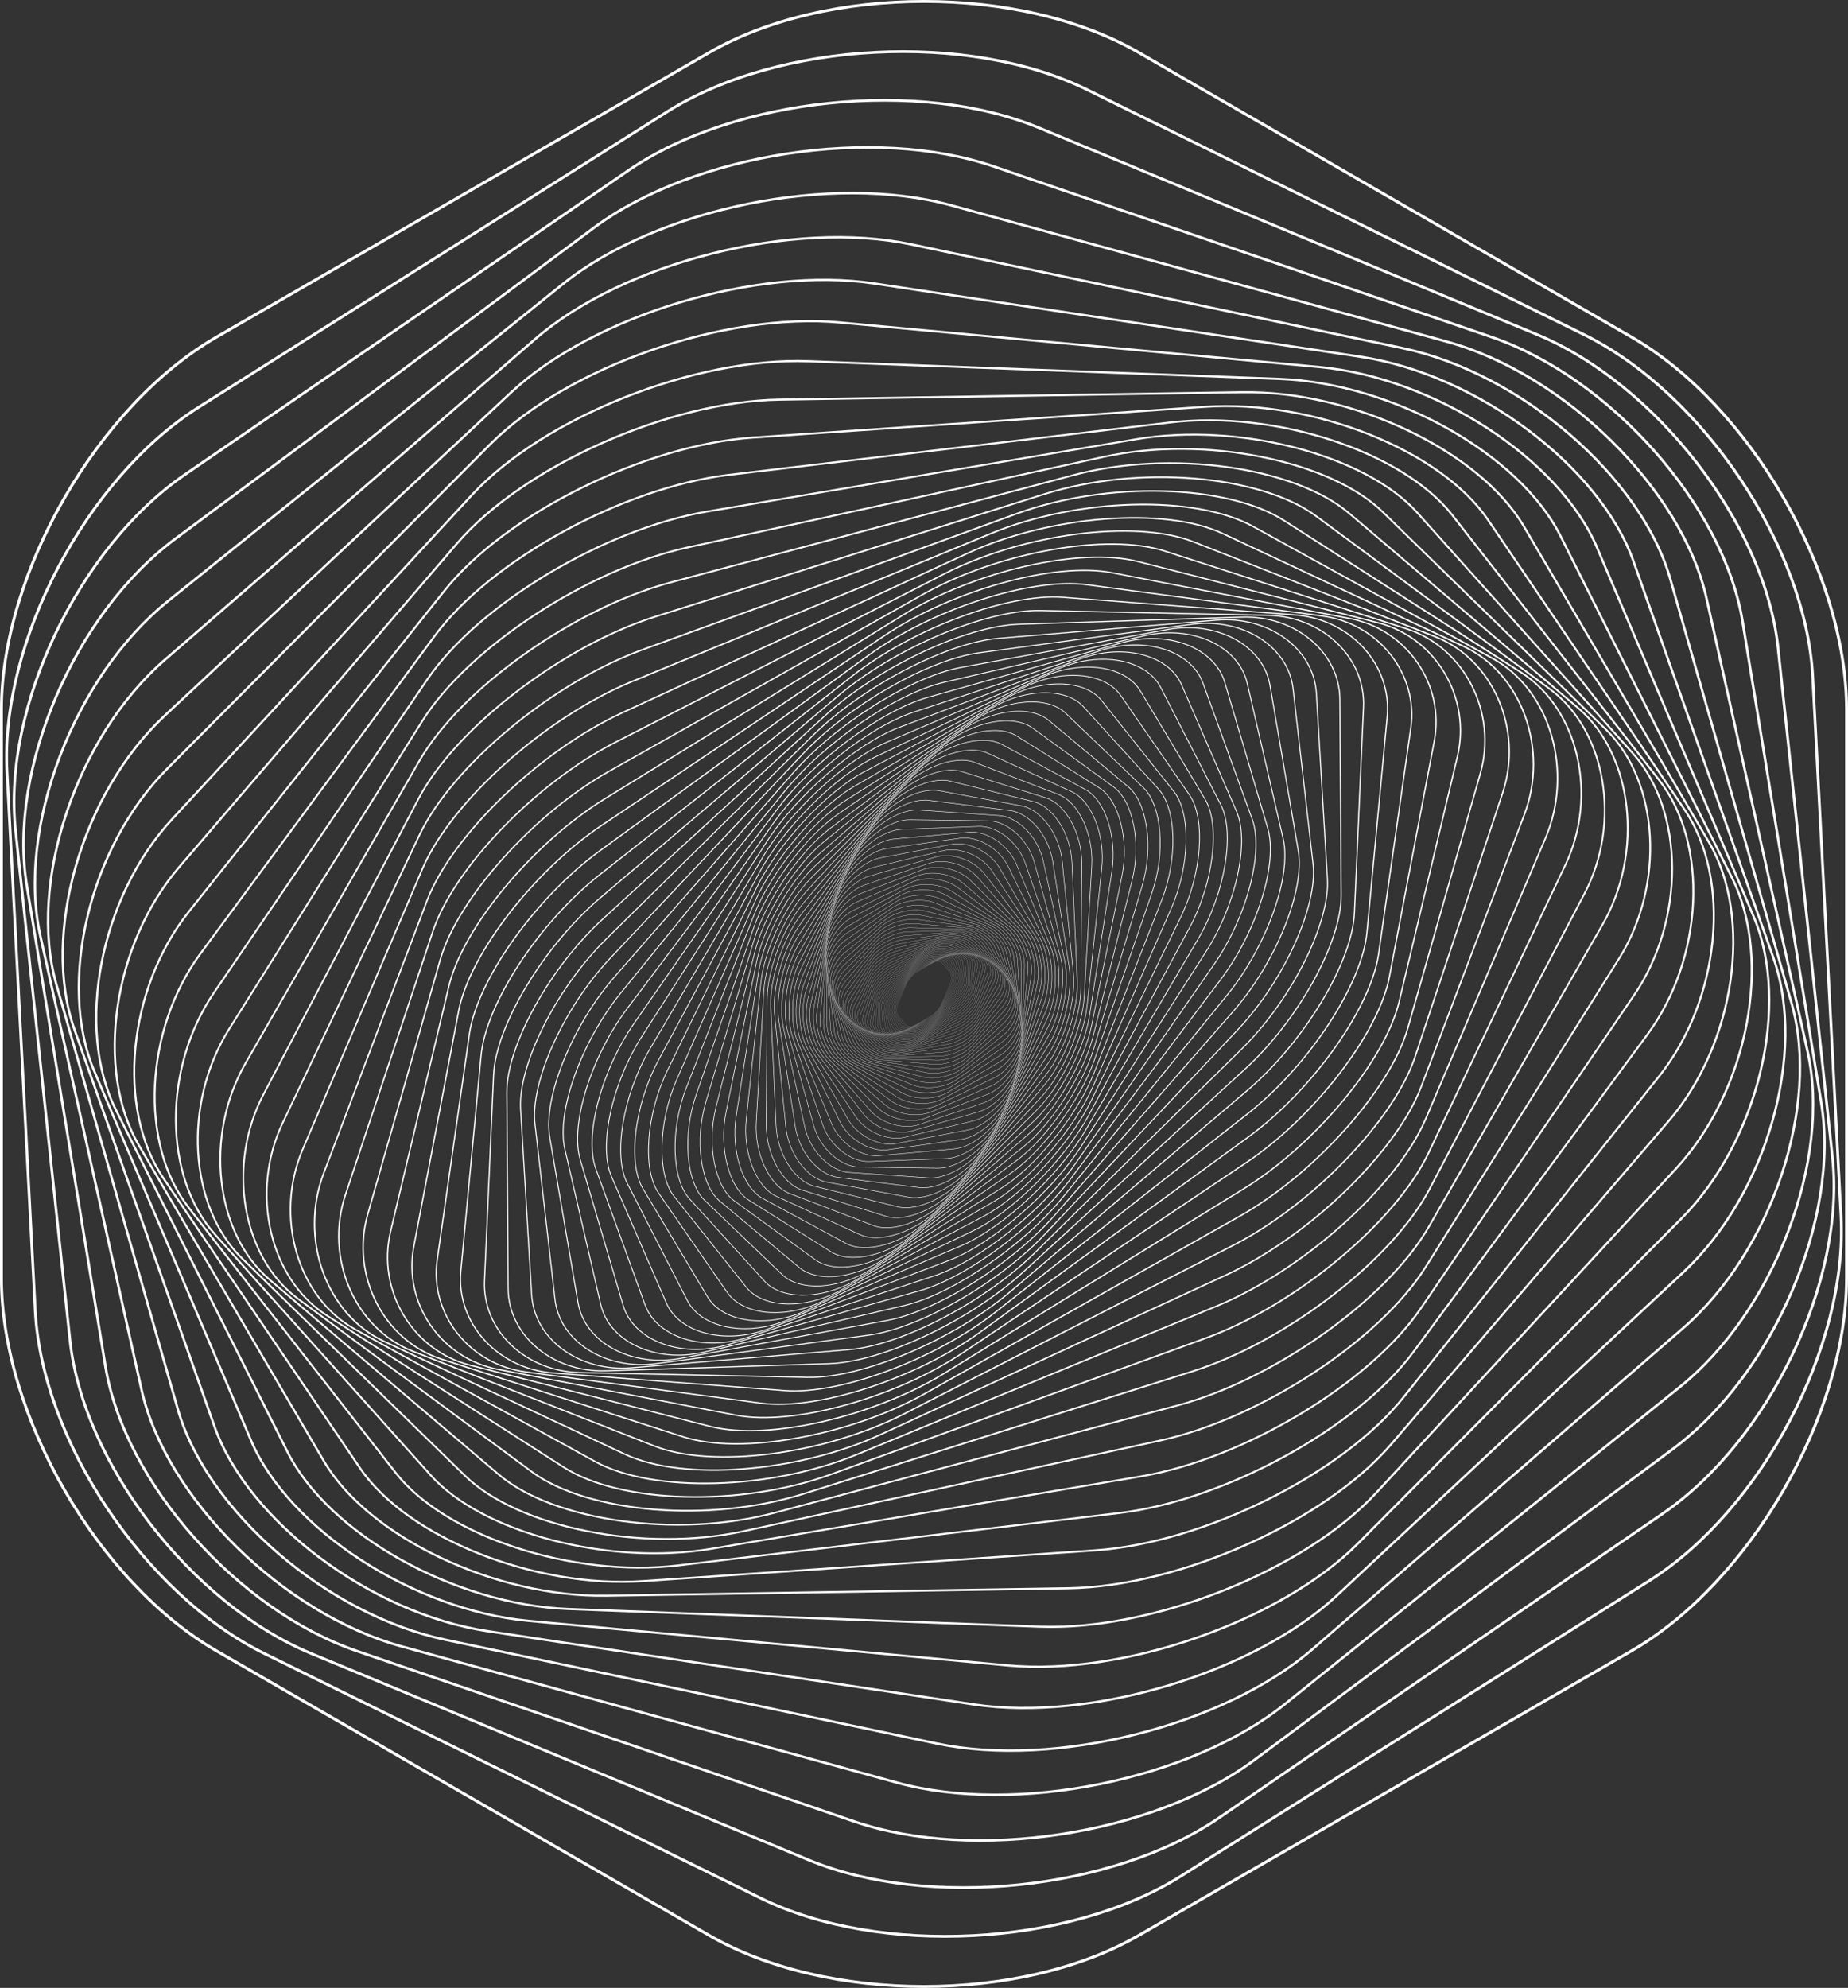 <?xml version="1.0" encoding="utf-8"?>
<!-- Generator: Adobe Illustrator 22.0.0, SVG Export Plug-In . SVG Version: 6.00 Build 0)  -->
<svg version="1.1" id="Layer_1" xmlns="http://www.w3.org/2000/svg" xmlns:xlink="http://www.w3.org/1999/xlink" x="0px" y="0px"
	 viewBox="0 0 273.289 293.937" style="enable-background:new 0 0 273.289 293.937;" xml:space="preserve">
<rect x="0" y="0" width="273.289" height="293.937" fill="#333333" stroke="none"/>
<style type="text/css">
	.st0{fill:none;stroke:#FFFFFF;stroke-width:0.012;stroke-miterlimit:10;}
	.st1{fill:none;stroke:#FFFFFF;stroke-width:0.012;stroke-miterlimit:10;}
	.st2{fill:none;stroke:#FFFFFF;stroke-width:0.013;stroke-miterlimit:10;}
	.st3{fill:none;stroke:#FFFFFF;stroke-width:0.013;stroke-miterlimit:10;}
	.st4{fill:none;stroke:#FFFFFF;stroke-width:0.014;stroke-miterlimit:10;}
	.st5{fill:none;stroke:#FFFFFF;stroke-width:0.014;stroke-miterlimit:10;}
	.st6{fill:none;stroke:#FFFFFF;stroke-width:0.015;stroke-miterlimit:10;}
	.st7{fill:none;stroke:#FFFFFF;stroke-width:0.015;stroke-miterlimit:10;}
	.st8{fill:none;stroke:#FFFFFF;stroke-width:0.016;stroke-miterlimit:10;}
	.st9{fill:none;stroke:#FFFFFF;stroke-width:0.016;stroke-miterlimit:10;}
	.st10{fill:none;stroke:#FFFFFF;stroke-width:0.017;stroke-miterlimit:10;}
	.st11{fill:none;stroke:#FFFFFF;stroke-width:0.018;stroke-miterlimit:10;}
	.st12{fill:none;stroke:#FFFFFF;stroke-width:0.018;stroke-miterlimit:10;}
	.st13{fill:none;stroke:#FFFFFF;stroke-width:0.019;stroke-miterlimit:10;}
	.st14{fill:none;stroke:#FFFFFF;stroke-width:0.02;stroke-miterlimit:10;}
	.st15{fill:none;stroke:#FFFFFF;stroke-width:0.02;stroke-miterlimit:10;}
	.st16{fill:none;stroke:#FFFFFF;stroke-width:0.021;stroke-miterlimit:10;}
	.st17{fill:none;stroke:#FFFFFF;stroke-width:0.022;stroke-miterlimit:10;}
	.st18{fill:none;stroke:#FFFFFF;stroke-width:0.023;stroke-miterlimit:10;}
	.st19{fill:none;stroke:#FFFFFF;stroke-width:0.024;stroke-miterlimit:10;}
	.st20{fill:none;stroke:#FFFFFF;stroke-width:0.024;stroke-miterlimit:10;}
	.st21{fill:none;stroke:#FFFFFF;stroke-width:0.025;stroke-miterlimit:10;}
	.st22{fill:none;stroke:#FFFFFF;stroke-width:0.026;stroke-miterlimit:10;}
	.st23{fill:none;stroke:#FFFFFF;stroke-width:0.027;stroke-miterlimit:10;}
	.st24{fill:none;stroke:#FFFFFF;stroke-width:0.028;stroke-miterlimit:10;}
	.st25{fill:none;stroke:#FFFFFF;stroke-width:0.029;stroke-miterlimit:10;}
	.st26{fill:none;stroke:#FFFFFF;stroke-width:0.03;stroke-miterlimit:10;}
	.st27{fill:none;stroke:#FFFFFF;stroke-width:0.031;stroke-miterlimit:10;}
	.st28{fill:none;stroke:#FFFFFF;stroke-width:0.032;stroke-miterlimit:10;}
	.st29{fill:none;stroke:#FFFFFF;stroke-width:0.034;stroke-miterlimit:10;}
	.st30{fill:none;stroke:#FFFFFF;stroke-width:0.035;stroke-miterlimit:10;}
	.st31{fill:none;stroke:#FFFFFF;stroke-width:0.036;stroke-miterlimit:10;}
	.st32{fill:none;stroke:#FFFFFF;stroke-width:0.037;stroke-miterlimit:10;}
	.st33{fill:none;stroke:#FFFFFF;stroke-width:0.039;stroke-miterlimit:10;}
	.st34{fill:none;stroke:#FFFFFF;stroke-width:0.04;stroke-miterlimit:10;}
	.st35{fill:none;stroke:#FFFFFF;stroke-width:0.042;stroke-miterlimit:10;}
	.st36{fill:none;stroke:#FFFFFF;stroke-width:0.043;stroke-miterlimit:10;}
	.st37{fill:none;stroke:#FFFFFF;stroke-width:0.045;stroke-miterlimit:10;}
	.st38{fill:none;stroke:#FFFFFF;stroke-width:0.046;stroke-miterlimit:10;}
	.st39{fill:none;stroke:#FFFFFF;stroke-width:0.048;stroke-miterlimit:10;}
	.st40{fill:none;stroke:#FFFFFF;stroke-width:0.05;stroke-miterlimit:10;}
	.st41{fill:none;stroke:#FFFFFF;stroke-width:0.052;stroke-miterlimit:10;}
	.st42{fill:none;stroke:#FFFFFF;stroke-width:0.053;stroke-miterlimit:10;}
	.st43{fill:none;stroke:#FFFFFF;stroke-width:0.055;stroke-miterlimit:10;}
	.st44{fill:none;stroke:#FFFFFF;stroke-width:0.057;stroke-miterlimit:10;}
	.st45{fill:none;stroke:#FFFFFF;stroke-width:0.059;stroke-miterlimit:10;}
	.st46{fill:none;stroke:#FFFFFF;stroke-width:0.062;stroke-miterlimit:10;}
	.st47{fill:none;stroke:#FFFFFF;stroke-width:0.064;stroke-miterlimit:10;}
	.st48{fill:none;stroke:#FFFFFF;stroke-width:0.066;stroke-miterlimit:10;}
	.st49{fill:none;stroke:#FFFFFF;stroke-width:0.069;stroke-miterlimit:10;}
	.st50{fill:none;stroke:#FFFFFF;stroke-width:0.071;stroke-miterlimit:10;}
	.st51{fill:none;stroke:#FFFFFF;stroke-width:0.074;stroke-miterlimit:10;}
	.st52{fill:none;stroke:#FFFFFF;stroke-width:0.076;stroke-miterlimit:10;}
	.st53{fill:none;stroke:#FFFFFF;stroke-width:0.079;stroke-miterlimit:10;}
	.st54{fill:none;stroke:#FFFFFF;stroke-width:0.082;stroke-miterlimit:10;}
	.st55{fill:none;stroke:#FFFFFF;stroke-width:0.085;stroke-miterlimit:10;}
	.st56{fill:none;stroke:#FFFFFF;stroke-width:0.088;stroke-miterlimit:10;}
	.st57{fill:none;stroke:#FFFFFF;stroke-width:0.091;stroke-miterlimit:10;}
	.st58{fill:none;stroke:#FFFFFF;stroke-width:0.095;stroke-miterlimit:10;}
	.st59{fill:none;stroke:#FFFFFF;stroke-width:0.098;stroke-miterlimit:10;}
	.st60{fill:none;stroke:#FFFFFF;stroke-width:0.102;stroke-miterlimit:10;}
	.st61{fill:none;stroke:#FFFFFF;stroke-width:0.105;stroke-miterlimit:10;}
	.st62{fill:none;stroke:#FFFFFF;stroke-width:0.109;stroke-miterlimit:10;}
	.st63{fill:none;stroke:#FFFFFF;stroke-width:0.113;stroke-miterlimit:10;}
	.st64{fill:none;stroke:#FFFFFF;stroke-width:0.117;stroke-miterlimit:10;}
	.st65{fill:none;stroke:#FFFFFF;stroke-width:0.122;stroke-miterlimit:10;}
	.st66{fill:none;stroke:#FFFFFF;stroke-width:0.126;stroke-miterlimit:10;}
	.st67{fill:none;stroke:#FFFFFF;stroke-width:0.131;stroke-miterlimit:10;}
	.st68{fill:none;stroke:#FFFFFF;stroke-width:0.135;stroke-miterlimit:10;}
	.st69{fill:none;stroke:#FFFFFF;stroke-width:0.14;stroke-miterlimit:10;}
	.st70{fill:none;stroke:#FFFFFF;stroke-width:0.145;stroke-miterlimit:10;}
	.st71{fill:none;stroke:#FFFFFF;stroke-width:0.151;stroke-miterlimit:10;}
	.st72{fill:none;stroke:#FFFFFF;stroke-width:0.156;stroke-miterlimit:10;}
	.st73{fill:none;stroke:#FFFFFF;stroke-width:0.162;stroke-miterlimit:10;}
	.st74{fill:none;stroke:#FFFFFF;stroke-width:0.168;stroke-miterlimit:10;}
	.st75{fill:none;stroke:#FFFFFF;stroke-width:0.174;stroke-miterlimit:10;}
	.st76{fill:none;stroke:#FFFFFF;stroke-width:0.18;stroke-miterlimit:10;}
	.st77{fill:none;stroke:#FFFFFF;stroke-width:0.187;stroke-miterlimit:10;}
	.st78{fill:none;stroke:#FFFFFF;stroke-width:0.194;stroke-miterlimit:10;}
	.st79{fill:none;stroke:#FFFFFF;stroke-width:0.201;stroke-miterlimit:10;}
	.st80{fill:none;stroke:#FFFFFF;stroke-width:0.208;stroke-miterlimit:10;}
	.st81{fill:none;stroke:#FFFFFF;stroke-width:0.215;stroke-miterlimit:10;}
	.st82{fill:none;stroke:#FFFFFF;stroke-width:0.223;stroke-miterlimit:10;}
	.st83{fill:none;stroke:#FFFFFF;stroke-width:0.231;stroke-miterlimit:10;}
	.st84{fill:none;stroke:#FFFFFF;stroke-width:0.24;stroke-miterlimit:10;}
	.st85{fill:none;stroke:#FFFFFF;stroke-width:0.249;stroke-miterlimit:10;}
	.st86{fill:none;stroke:#FFFFFF;stroke-width:0.258;stroke-miterlimit:10;}
	.st87{fill:none;stroke:#FFFFFF;stroke-width:0.267;stroke-miterlimit:10;}
	.st88{fill:none;stroke:#FFFFFF;stroke-width:0.277;stroke-miterlimit:10;}
	.st89{fill:none;stroke:#FFFFFF;stroke-width:0.287;stroke-miterlimit:10;}
	.st90{fill:none;stroke:#FFFFFF;stroke-width:0.297;stroke-miterlimit:10;}
	.st91{fill:none;stroke:#FFFFFF;stroke-width:0.308;stroke-miterlimit:10;}
	.st92{fill:none;stroke:#FFFFFF;stroke-width:0.319;stroke-miterlimit:10;}
	.st93{fill:none;stroke:#FFFFFF;stroke-width:0.331;stroke-miterlimit:10;}
	.st94{fill:none;stroke:#FFFFFF;stroke-width:0.343;stroke-miterlimit:10;}
	.st95{fill:none;stroke:#FFFFFF;stroke-width:0.355;stroke-miterlimit:10;}
	.st96{fill:none;stroke:#FFFFFF;stroke-width:0.368;stroke-miterlimit:10;}
	.st97{fill:none;stroke:#FFFFFF;stroke-width:0.382;stroke-miterlimit:10;}
	.st98{fill:none;stroke:#FFFFFF;stroke-width:0.396;stroke-miterlimit:10;}
	.st99{fill:none;stroke:#FFFFFF;stroke-width:0.41;stroke-miterlimit:10;}
	.st100{fill:none;stroke:#FFFFFF;stroke-width:0.425;stroke-miterlimit:10;}
</style>
<g>
	<g>
		<path class="st0" d="M133.913,151.541c0.273,0.335,0.953,0.34,1.513,0.011l2.33-1.371c0.559-0.329,1.251-1.142,1.538-1.806
			l1.194-2.767c0.287-0.664,0.298-1.482,0.025-1.817l-1.137-1.396c-0.273-0.335-0.953-0.34-1.513-0.011l-2.33,1.371
			c-0.559,0.329-1.251,1.142-1.538,1.806l-1.194,2.767c-0.286,0.664-0.298,1.482-0.025,1.817L133.913,151.541z"/>
	</g>
	<g>
		<path class="st1" d="M133.617,151.625c0.26,0.367,0.953,0.41,1.541,0.095l2.448-1.313c0.587-0.315,1.336-1.131,1.663-1.813
			l1.364-2.843c0.327-0.682,0.383-1.541,0.123-1.908l-1.084-1.531c-0.26-0.367-0.953-0.41-1.541-0.095l-2.448,1.313
			c-0.587,0.315-1.336,1.131-1.663,1.813l-1.364,2.843c-0.327,0.682-0.383,1.541-0.123,1.908L133.617,151.625z"/>
	</g>
	<g>
		<path class="st2" d="M133.31,151.697c0.245,0.4,0.95,0.484,1.565,0.185l2.565-1.245c0.615-0.299,1.422-1.115,1.792-1.815
			l1.542-2.914c0.37-0.699,0.472-1.599,0.227-1.999l-1.022-1.669c-0.245-0.4-0.95-0.484-1.565-0.185l-2.565,1.245
			c-0.615,0.299-1.422,1.115-1.792,1.815l-1.542,2.914c-0.37,0.699-0.472,1.599-0.227,1.999L133.31,151.697z"/>
	</g>
	<g>
		<path class="st3" d="M132.995,151.755c0.229,0.434,0.942,0.561,1.585,0.28l2.68-1.168c0.643-0.28,1.508-1.094,1.923-1.809
			l1.727-2.978c0.414-0.715,0.567-1.655,0.338-2.089l-0.953-1.81c-0.229-0.434-0.942-0.561-1.585-0.28l-2.68,1.168
			c-0.643,0.28-1.508,1.094-1.923,1.809l-1.727,2.978c-0.414,0.715-0.567,1.655-0.338,2.089L132.995,151.755z"/>
	</g>
	<g>
		<path class="st4" d="M132.67,151.799c0.21,0.469,0.93,0.641,1.6,0.382l2.793-1.08c0.67-0.259,1.595-1.067,2.056-1.795l1.919-3.035
			c0.461-0.728,0.666-1.708,0.456-2.177l-0.874-1.955c-0.21-0.469-0.93-0.641-1.6-0.382l-2.793,1.08
			c-0.67,0.259-1.595,1.067-2.056,1.795l-1.919,3.035c-0.461,0.728-0.666,1.708-0.456,2.177L132.67,151.799z"/>
	</g>
	<g>
		<path class="st5" d="M132.336,151.827c0.189,0.505,0.913,0.725,1.61,0.49l2.904-0.981c0.697-0.235,1.683-1.034,2.191-1.774
			l2.118-3.085c0.508-0.74,0.77-1.759,0.581-2.264l-0.786-2.104c-0.189-0.505-0.913-0.725-1.61-0.49l-2.904,0.981
			c-0.697,0.235-1.683,1.034-2.191,1.774l-2.118,3.085c-0.508,0.74-0.77,1.759-0.581,2.264L132.336,151.827z"/>
	</g>
	<g>
		<path class="st6" d="M131.995,151.839c0.165,0.541,0.892,0.813,1.615,0.604l3.012-0.871c0.723-0.209,1.77-0.994,2.327-1.744
			l2.323-3.126c0.557-0.75,0.878-1.807,0.713-2.348l-0.689-2.255c-0.165-0.541-0.892-0.813-1.615-0.604l-3.012,0.871
			c-0.723,0.209-1.77,0.994-2.327,1.744l-2.323,3.126c-0.557,0.75-0.878,1.807-0.713,2.348L131.995,151.839z"/>
	</g>
	<g>
		<path class="st7" d="M131.646,151.832c0.14,0.578,0.865,0.903,1.613,0.723l3.115-0.75c0.748-0.18,1.857-0.947,2.465-1.705
			l2.534-3.158c0.608-0.758,0.991-1.851,0.852-2.429l-0.582-2.408c-0.14-0.578-0.865-0.903-1.613-0.723l-3.115,0.75
			c-0.748,0.18-1.857,0.947-2.465,1.705l-2.534,3.158c-0.608,0.758-0.991,1.851-0.852,2.429L131.646,151.832z"/>
	</g>
	<g>
		<path class="st8" d="M131.291,151.805c0.111,0.615,0.834,0.997,1.605,0.849l3.215-0.617c0.771-0.148,1.943-0.894,2.603-1.657
			l2.75-3.18c0.66-0.763,1.109-1.891,0.998-2.506l-0.464-2.563c-0.111-0.615-0.834-0.997-1.605-0.849l-3.215,0.617
			c-0.771,0.148-1.943,0.894-2.603,1.657l-2.75,3.18c-0.66,0.763-1.109,1.891-0.998,2.506L131.291,151.805z"/>
	</g>
	<g>
		<path class="st9" d="M130.931,151.758c0.081,0.653,0.796,1.094,1.59,0.981l3.309-0.471c0.794-0.113,2.027-0.832,2.741-1.598
			l2.973-3.192c0.713-0.766,1.231-1.927,1.15-2.579l-0.336-2.72c-0.081-0.653-0.796-1.094-1.59-0.981l-3.309,0.471
			c-0.794,0.113-2.027,0.832-2.741,1.598l-2.973,3.192c-0.713,0.766-1.231,1.927-1.15,2.579L130.931,151.758z"/>
	</g>
	<g>
		<path class="st10" d="M130.567,151.689c0.047,0.691,0.753,1.194,1.568,1.119l3.397-0.313c0.815-0.075,2.11-0.763,2.878-1.529
			l3.2-3.191c0.768-0.766,1.357-1.957,1.31-2.648l-0.197-2.878c-0.047-0.691-0.753-1.194-1.568-1.119l-3.397,0.313
			c-0.815,0.075-2.11,0.763-2.878,1.529l-3.2,3.191c-0.768,0.766-1.357,1.957-1.31,2.648L130.567,151.689z"/>
	</g>
	<g>
		<path class="st11" d="M130.199,151.595c0.011,0.729,0.703,1.297,1.538,1.263l3.478-0.142c0.835-0.034,2.191-0.686,3.014-1.449
			l3.431-3.178c0.823-0.763,1.488-1.983,1.476-2.711l-0.047-3.036c-0.011-0.729-0.703-1.297-1.538-1.263l-3.478,0.142
			c-0.835,0.034-2.191,0.686-3.014,1.449l-3.431,3.178c-0.823,0.763-1.488,1.983-1.476,2.711L130.199,151.595z"/>
	</g>
	<g>
		<path class="st12" d="M129.83,151.477c-0.027,0.766,0.648,1.402,1.5,1.412l3.552,0.042c0.852,0.01,2.269-0.6,3.149-1.357
			l3.666-3.152c0.88-0.756,1.622-2.002,1.649-2.769l0.114-3.194c0.027-0.766-0.648-1.402-1.5-1.412l-3.552-0.042
			c-0.852-0.01-2.269,0.6-3.149,1.357l-3.666,3.152c-0.88,0.756-1.622,2.002-1.649,2.769L129.83,151.477z"/>
	</g>
	<g>
		<path class="st13" d="M129.459,151.332c-0.069,0.804,0.585,1.509,1.453,1.567l3.617,0.24c0.868,0.058,2.345-0.506,3.281-1.253
			l3.904-3.111c0.937-0.747,1.76-2.016,1.828-2.82l0.287-3.351c0.069-0.804-0.585-1.509-1.453-1.567l-3.617-0.24
			c-0.868-0.058-2.345,0.506-3.281,1.253l-3.904,3.111c-0.937,0.747-1.76,2.016-1.828,2.82L129.459,151.332z"/>
	</g>
	<g>
		<path class="st14" d="M129.09,151.16c-0.113,0.842,0.516,1.619,1.397,1.727l3.673,0.452c0.881,0.108,2.416-0.403,3.411-1.136
			l4.144-3.056c0.994-0.733,1.901-2.022,2.014-2.863l0.471-3.507c0.113-0.842-0.516-1.619-1.397-1.727l-3.673-0.452
			c-0.881-0.108-2.416,0.403-3.411,1.136l-4.144,3.056c-0.994,0.733-1.901,2.022-2.014,2.863L129.09,151.16z"/>
	</g>
	<g>
		<path class="st15" d="M128.722,150.958c-0.16,0.878,0.439,1.73,1.331,1.893l3.719,0.677c0.892,0.162,2.484-0.29,3.536-1.006
			l4.386-2.984c1.053-0.716,2.045-2.021,2.205-2.899l0.667-3.661c0.16-0.878-0.439-1.73-1.331-1.893l-3.719-0.677
			c-0.892-0.162-2.484,0.29-3.536,1.006l-4.386,2.984c-1.053,0.716-2.045,2.021-2.205,2.899L128.722,150.958z"/>
	</g>
	<g>
		<path class="st16" d="M128.358,150.726c-0.21,0.915,0.355,1.843,1.256,2.063l3.753,0.916c0.901,0.22,2.546-0.168,3.657-0.863
			l4.629-2.895c1.111-0.695,2.192-2.011,2.402-2.926l0.876-3.811c0.21-0.915-0.355-1.843-1.256-2.063l-3.753-0.916
			c-0.901-0.22-2.546,0.168-3.657,0.863l-4.629,2.895c-1.111,0.695-2.192,2.011-2.402,2.926L128.358,150.726z"/>
	</g>
	<g>
		<path class="st17" d="M128,150.462c-0.263,0.95,0.263,1.957,1.169,2.238l3.776,1.17c0.906,0.281,2.604-0.037,3.773-0.706
			l4.871-2.788c1.169-0.669,2.341-1.994,2.604-2.943l1.096-3.958c0.263-0.95-0.263-1.957-1.169-2.238l-3.776-1.17
			c-0.906-0.281-2.604,0.037-3.773,0.706l-4.871,2.788c-1.169,0.669-2.341,1.994-2.604,2.943L128,150.462z"/>
	</g>
	<g>
		<path class="st18" d="M127.649,150.165c-0.319,0.984,0.164,2.071,1.072,2.416l3.785,1.438c0.908,0.345,2.655,0.105,3.882-0.534
			l5.113-2.662c1.227-0.639,2.492-1.967,2.81-2.951l1.328-4.1c0.319-0.984-0.164-2.071-1.072-2.416l-3.785-1.438
			c-0.908-0.345-2.655-0.105-3.882,0.534l-5.113,2.662c-1.227,0.639-2.492,1.967-2.81,2.951L127.649,150.165z"/>
	</g>
	<g>
		<path class="st19" d="M127.308,149.833c-0.377,1.017,0.056,2.186,0.963,2.599l3.78,1.72c0.907,0.413,2.7,0.256,3.985-0.348
			l5.352-2.517c1.284-0.604,2.644-1.93,3.021-2.947l1.572-4.237c0.377-1.017-0.056-2.186-0.963-2.599l-3.78-1.72
			c-0.907-0.413-2.7-0.256-3.985,0.348l-5.352,2.517c-1.284,0.604-2.644,1.93-3.021,2.947L127.308,149.833z"/>
	</g>
	<g>
		<path class="st20" d="M126.977,149.465c-0.439,1.048-0.06,2.301,0.843,2.785l3.76,2.016c0.902,0.484,2.738,0.418,4.079-0.146
			l5.588-2.351c1.341-0.564,2.797-1.883,3.236-2.931l1.828-4.367c0.439-1.048,0.06-2.301-0.843-2.785l-3.76-2.016
			c-0.902-0.484-2.738-0.418-4.079,0.146l-5.588,2.351c-1.341,0.564-2.797,1.883-3.236,2.931L126.977,149.465z"/>
	</g>
	<g>
		<path class="st21" d="M126.66,149.06c-0.503,1.078-0.184,2.416,0.71,2.974l3.724,2.327c0.894,0.558,2.768,0.59,4.164,0.071
			l5.82-2.163c1.397-0.519,2.951-1.826,3.454-2.903l2.096-4.49c0.503-1.078,0.184-2.416-0.71-2.974l-3.724-2.327
			c-0.894-0.558-2.768-0.59-4.164-0.071l-5.82,2.163c-1.397,0.519-2.951,1.826-3.454,2.903L126.66,149.06z"/>
	</g>
	<g>
		<path class="st22" d="M126.359,148.617c-0.57,1.105-0.316,2.53,0.565,3.166l3.67,2.651c0.881,0.636,2.789,0.773,4.24,0.304
			l6.046-1.953c1.451-0.469,3.105-1.756,3.675-2.861l2.376-4.605c0.57-1.105,0.316-2.53-0.565-3.166l-3.67-2.651
			c-0.881-0.636-2.789-0.773-4.24-0.304l-6.046,1.953c-1.451,0.469-3.105,1.756-3.675,2.861L126.359,148.617z"/>
	</g>
	<g>
		<path class="st23" d="M126.075,148.135c-0.64,1.13-0.457,2.642,0.406,3.359l3.599,2.989c0.864,0.717,2.8,0.966,4.304,0.554
			l6.266-1.72c1.504-0.413,3.257-1.675,3.898-2.805l2.667-4.709c0.64-1.13,0.457-2.642-0.406-3.359l-3.599-2.989
			c-0.864-0.717-2.8-0.966-4.304-0.554l-6.266,1.72c-1.504,0.413-3.257,1.675-3.898,2.805L126.075,148.135z"/>
	</g>
	<g>
		<path class="st24" d="M125.812,147.613c-0.713,1.153-0.607,2.752,0.235,3.553l3.507,3.34c0.842,0.802,2.802,1.17,4.356,0.819
			l6.477-1.463c1.554-0.351,3.409-1.582,4.121-2.734l2.969-4.803c0.713-1.153,0.607-2.752-0.235-3.553l-3.507-3.34
			c-0.842-0.802-2.802-1.17-4.356-0.819l-6.477,1.463c-1.554,0.351-3.409,1.582-4.121,2.734L125.812,147.613z"/>
	</g>
	<g>
		<path class="st25" d="M125.571,147.049c-0.788,1.172-0.765,2.859,0.049,3.748l3.396,3.704c0.815,0.889,2.793,1.384,4.395,1.101
			l6.678-1.181c1.603-0.283,3.558-1.475,4.346-2.647l3.282-4.886c0.788-1.172,0.765-2.859-0.049-3.748l-3.396-3.704
			c-0.815-0.889-2.793-1.384-4.395-1.101l-6.678,1.181c-1.603,0.283-3.558,1.475-4.346,2.647L125.571,147.049z"/>
	</g>
	<g>
		<path class="st26" d="M125.357,146.443c-0.865,1.189-0.933,2.963-0.15,3.943l3.262,4.081c0.783,0.979,2.772,1.609,4.42,1.399
			l6.868-0.874c1.648-0.21,3.705-1.354,4.57-2.543l3.606-4.955c0.865-1.189,0.933-2.963,0.15-3.943l-3.262-4.081
			c-0.783-0.979-2.772-1.609-4.42-1.399l-6.868,0.874c-1.648,0.21-3.705,1.354-4.57,2.543L125.357,146.443z"/>
	</g>
	<g>
		<path class="st27" d="M125.17,145.794c-0.945,1.202-1.109,3.064-0.363,4.136l3.106,4.47c0.745,1.073,2.739,1.844,4.429,1.715
			l7.045-0.54c1.691-0.13,3.847-1.219,4.792-2.422l3.939-5.01c0.945-1.202,1.109-3.064,0.363-4.136l-3.106-4.47
			c-0.745-1.073-2.739-1.844-4.429-1.715l-7.045,0.54c-1.691,0.13-3.847,1.219-4.792,2.422L125.17,145.794z"/>
	</g>
	<g>
		<path class="st28" d="M125.015,145.102c-1.027,1.212-1.293,3.159-0.591,4.328l2.927,4.87c0.702,1.169,2.692,2.089,4.422,2.046
			l7.208-0.18c1.73-0.043,3.986-1.07,5.013-2.282l4.281-5.049c1.027-1.212,1.293-3.159,0.591-4.328l-2.927-4.87
			c-0.702-1.169-2.692-2.089-4.422-2.046l-7.208,0.18c-1.73,0.043-3.986,1.07-5.013,2.282L125.015,145.102z"/>
	</g>
	<g>
		<path class="st29" d="M124.893,144.366c-1.112,1.217-1.487,3.25-0.833,4.517l2.722,5.28c0.653,1.267,2.632,2.345,4.397,2.395
			l7.355,0.208c1.765,0.05,4.118-0.905,5.23-2.122l4.632-5.072c1.112-1.217,1.487-3.25,0.833-4.517l-2.722-5.28
			c-0.653-1.267-2.632-2.345-4.397-2.395l-7.355-0.208c-1.765-0.05-4.118,0.905-5.23,2.122L124.893,144.366z"/>
	</g>
	<g>
		<path class="st30" d="M124.809,143.585c-1.198,1.218-1.688,3.334-1.09,4.702l2.492,5.7c0.598,1.368,2.557,2.61,4.352,2.759
			l7.483,0.624c1.796,0.15,4.245-0.725,5.443-1.943l4.991-5.077c1.198-1.218,1.688-3.334,1.09-4.702l-2.492-5.7
			c-0.598-1.368-2.557-2.61-4.352-2.759l-7.483-0.624c-1.796-0.15-4.245,0.725-5.443,1.943L124.809,143.585z"/>
	</g>
	<g>
		<path class="st31" d="M124.765,142.76c-1.286,1.215-1.899,3.412-1.362,4.883l2.235,6.13c0.536,1.471,2.466,2.884,4.288,3.14
			l7.592,1.068c1.822,0.256,4.364-0.528,5.65-1.742l5.357-5.061c1.286-1.215,1.899-3.412,1.362-4.883l-2.235-6.13
			c-0.536-1.471-2.466-2.884-4.288-3.14l-7.592-1.068c-1.822-0.256-4.364,0.528-5.65,1.742L124.765,142.76z"/>
	</g>
	<g>
		<path class="st32" d="M124.764,141.89c-1.375,1.206-2.117,3.482-1.649,5.058l1.95,6.566c0.468,1.576,2.359,3.168,4.202,3.537
			l7.679,1.541c1.843,0.37,4.476-0.314,5.85-1.52l5.729-5.025c1.375-1.206,2.117-3.482,1.649-5.058l-1.95-6.566
			c-0.468-1.576-2.359-3.168-4.202-3.537l-7.679-1.541c-1.843-0.37-4.476,0.314-5.85,1.52L124.764,141.89z"/>
	</g>
	<g>
		<path class="st33" d="M124.809,140.975c-1.465,1.192-2.343,3.544-1.95,5.226l1.637,7.01c0.393,1.682,2.234,3.46,4.093,3.95
			l7.743,2.043c1.858,0.49,4.577-0.084,6.043-1.276l6.107-4.967c1.465-1.192,2.343-3.544,1.95-5.226l-1.637-7.01
			c-0.393-1.682-2.234-3.46-4.093-3.95l-7.743-2.043c-1.858-0.49-4.577,0.084-6.043,1.276L124.809,140.975z"/>
	</g>
	<g>
		<path class="st34" d="M124.904,140.017c-1.557,1.172-2.577,3.596-2.267,5.386l1.293,7.459c0.31,1.79,2.092,3.76,3.959,4.378
			l7.781,2.574c1.867,0.618,4.669,0.164,6.226-1.008l6.488-4.885c1.557-1.172,2.577-3.596,2.267-5.386l-1.293-7.459
			c-0.31-1.79-2.092-3.76-3.959-4.378l-7.781-2.574c-1.867-0.618-4.669-0.164-6.226,1.008L124.904,140.017z"/>
	</g>
	<g>
		<path class="st35" d="M125.052,139.014c-1.649,1.146-2.818,3.638-2.597,5.537l0.92,7.912c0.221,1.899,1.931,4.068,3.801,4.82
			l7.792,3.135c1.87,0.752,4.749,0.43,6.398-0.717l6.872-4.778c1.649-1.146,2.818-3.638,2.597-5.537l-0.92-7.912
			c-0.221-1.899-1.931-4.068-3.801-4.82l-7.792-3.135c-1.87-0.752-4.749-0.43-6.398,0.717L125.052,139.014z"/>
	</g>
	<g>
		<path class="st36" d="M125.256,137.968c-1.742,1.114-3.066,3.669-2.942,5.677l0.514,8.368c0.123,2.008,1.751,4.382,3.616,5.276
			l7.772,3.724c1.865,0.894,4.816,0.713,6.558-0.401l7.258-4.643c1.742-1.114,3.066-3.669,2.942-5.677l-0.514-8.368
			c-0.123-2.008-1.751-4.382-3.616-5.276l-7.772-3.724c-1.865-0.894-4.816-0.713-6.558,0.401L125.256,137.968z"/>
	</g>
	<g>
		<path class="st37" d="M125.521,136.88c-1.834,1.075-3.32,3.688-3.301,5.806l0.077,8.824c0.019,2.118,1.55,4.703,3.403,5.745
			l7.721,4.343c1.853,1.042,4.87,1.015,6.704-0.06l7.644-4.481c1.834-1.075,3.32-3.688,3.301-5.806l-0.077-8.824
			c-0.019-2.118-1.55-4.703-3.403-5.745l-7.721-4.343c-1.853-1.042-4.87-1.015-6.704,0.06L125.521,136.88z"/>
	</g>
	<g>
		<path class="st38" d="M125.848,135.751c-1.927,1.029-3.58,3.694-3.674,5.921l-0.392,9.28c-0.094,2.227,1.328,5.029,3.161,6.227
			l7.636,4.991c1.832,1.198,4.908,1.335,6.835,0.306l8.029-4.29c1.927-1.029,3.58-3.694,3.674-5.921l0.392-9.28
			c0.094-2.227-1.328-5.029-3.161-6.227l-7.636-4.991c-1.832-1.198-4.908-1.335-6.835-0.306L125.848,135.751z"/>
	</g>
	<g>
		<path class="st39" d="M126.242,134.582c-2.018,0.976-3.845,3.686-4.06,6.021l-0.895,9.734c-0.215,2.336,1.085,5.36,2.888,6.72
			l7.515,5.667c1.803,1.36,4.93,1.674,6.948,0.698l8.41-4.067c2.018-0.976,3.845-3.686,4.06-6.021l0.895-9.734
			c0.215-2.336-1.085-5.36-2.888-6.72l-7.515-5.667c-1.803-1.36-4.93-1.674-6.948-0.698L126.242,134.582z"/>
	</g>
	<g>
		<path class="st40" d="M126.705,133.375c-2.109,0.915-4.115,3.662-4.459,6.106l-1.432,10.183c-0.344,2.444,0.819,5.694,2.584,7.223
			l7.355,6.371c1.765,1.529,4.934,2.031,7.043,1.117l8.787-3.812c2.109-0.915,4.115-3.662,4.459-6.106l1.432-10.183
			c0.344-2.444-0.819-5.694-2.584-7.223l-7.355-6.371c-1.765-1.529-4.934-2.031-7.043-1.117L126.705,133.375z"/>
	</g>
	<g>
		<path class="st41" d="M127.242,132.131c-2.198,0.845-4.389,3.623-4.87,6.173l-2.003,10.625c-0.481,2.55,0.531,6.03,2.248,7.735
			l7.155,7.102c1.717,1.704,4.92,2.407,7.117,1.562l9.158-3.523c2.198-0.845,4.389-3.623,4.87-6.173l2.003-10.625
			c0.481-2.55-0.531-6.03-2.248-7.735l-7.155-7.102c-1.717-1.704-4.92-2.407-7.117-1.562L127.242,132.131z"/>
	</g>
	<g>
		<path class="st42" d="M127.856,130.854c-2.285,0.768-4.666,3.567-5.292,6.221l-2.609,11.059c-0.626,2.654,0.219,6.368,1.877,8.255
			l6.911,7.86c1.659,1.886,4.885,2.801,7.169,2.034l9.52-3.199c2.285-0.768,4.666-3.567,5.292-6.221l2.609-11.059
			c0.626-2.654-0.219-6.368-1.877-8.255l-6.911-7.86c-1.659-1.886-4.885-2.801-7.169-2.034L127.856,130.854z"/>
	</g>
	<g>
		<path class="st43" d="M128.55,129.545c-2.369,0.681-4.945,3.492-5.725,6.248l-3.249,11.481c-0.78,2.755-0.117,6.706,1.472,8.78
			l6.623,8.643c1.589,2.074,4.828,3.214,7.197,2.533l9.872-2.838c2.369-0.681,4.945-3.492,5.725-6.248l3.249-11.481
			c0.78-2.755,0.117-6.706-1.472-8.78l-6.623-8.643c-1.589-2.074-4.828-3.214-7.197-2.533L128.55,129.545z"/>
	</g>
	<g>
		<path class="st44" d="M129.326,128.207c-2.45,0.585-5.226,3.399-6.167,6.252l-3.924,11.89c-0.942,2.853-0.478,7.043,1.031,9.311
			l6.287,9.45c1.509,2.268,4.748,3.644,7.198,3.059l10.211-2.439c2.45-0.585,5.226-3.399,6.167-6.252l3.924-11.89
			c0.942-2.853,0.478-7.043-1.031-9.311l-6.287-9.45c-1.509-2.268-4.748-3.644-7.198-3.059L129.326,128.207z"/>
	</g>
	<g>
		<path class="st45" d="M130.189,126.843c-2.528,0.48-5.507,3.285-6.618,6.232l-4.633,12.282c-1.112,2.947-0.863,7.377,0.553,9.844
			l5.902,10.281c1.416,2.467,4.644,4.093,7.172,3.612l10.535-2.002c2.528-0.48,5.507-3.285,6.618-6.232l4.633-12.282
			c1.112-2.947,0.863-7.377-0.553-9.844l-5.902-10.281c-1.416-2.467-4.644-4.093-7.172-3.612L130.189,126.843z"/>
	</g>
	<g>
		<path class="st46" d="M131.141,125.458c-2.602,0.366-5.787,3.15-7.077,6.187l-5.377,12.656c-1.29,3.037-1.273,7.708,0.038,10.379
			l5.465,11.132c1.312,2.671,4.513,4.558,7.115,4.192l10.843-1.524c2.602-0.366,5.787-3.15,7.077-6.187l5.377-12.656
			c1.29-3.037,1.273-7.708-0.038-10.379l-5.465-11.132c-1.312-2.671-4.513-4.558-7.115-4.192L131.141,125.458z"/>
	</g>
	<g>
		<path class="st47" d="M132.185,124.053c-2.671,0.241-6.065,2.992-7.542,6.113l-6.156,13.007
			c-1.477,3.121-1.709,8.032-0.515,10.912l4.975,12.003c1.194,2.88,4.356,5.04,7.027,4.799l11.13-1.004
			c2.671-0.241,6.065-2.992,7.542-6.113l6.156-13.007c1.477-3.121,1.709-8.032,0.515-10.912l-4.975-12.003
			c-1.194-2.88-4.356-5.04-7.027-4.799L132.185,124.053z"/>
	</g>
	<g>
		<path class="st48" d="M133.324,122.635c-2.735,0.106-6.34,2.811-8.012,6.011l-6.967,13.334c-1.672,3.2-2.17,8.349-1.108,11.442
			l4.428,12.891c1.063,3.094,4.169,5.538,6.904,5.432l11.395-0.443c2.735-0.106,6.34-2.811,8.012-6.011l6.967-13.334
			c1.672-3.2,2.17-8.349,1.108-11.442l-4.428-12.891c-1.063-3.094-4.169-5.538-6.904-5.432L133.324,122.635z"/>
	</g>
	<g>
		<path class="st49" d="M134.561,121.206c-2.792-0.039-6.611,2.606-8.485,5.877l-7.812,13.633c-1.875,3.271-2.658,8.657-1.74,11.967
			l3.824,13.795c0.918,3.31,3.953,6.051,6.745,6.09l11.636,0.162c2.792,0.039,6.611-2.606,8.485-5.877l7.812-13.633
			c1.875-3.271,2.658-8.657,1.74-11.967l-3.824-13.795c-0.918-3.31-3.953-6.051-6.745-6.09L134.561,121.206z"/>
	</g>
	<g>
		<path class="st50" d="M135.897,119.772c-2.843-0.195-6.875,2.375-8.96,5.711l-8.688,13.9c-2.085,3.336-3.17,8.953-2.412,12.484
			l3.16,14.712c0.758,3.53,3.705,6.578,6.548,6.773l11.848,0.812c2.843,0.195,6.875-2.375,8.96-5.711l8.688-13.9
			c2.085-3.336,3.17-8.953,2.412-12.484l-3.16-14.712c-0.758-3.53-3.705-6.578-6.548-6.773L135.897,119.772z"/>
	</g>
	<g>
		<path class="st51" d="M137.335,118.339c-2.887-0.361-7.133,2.118-9.436,5.509l-9.596,14.133c-2.303,3.392-3.709,9.237-3.125,12.99
			l2.434,15.639c0.584,3.753,3.424,7.119,6.311,7.481l12.03,1.506c2.887,0.361,7.133-2.118,9.436-5.509l9.596-14.133
			c2.303-3.392,3.709-9.237,3.125-12.99l-2.434-15.639c-0.584-3.753-3.424-7.119-6.311-7.481L137.335,118.339z"/>
	</g>
	<g>
		<path class="st52" d="M138.877,116.912c-2.922-0.539-7.382,1.833-9.909,5.272l-10.533,14.328
			c-2.528,3.438-4.273,9.506-3.878,13.483l1.645,16.574c0.395,3.977,3.109,7.672,6.031,8.211l12.178,2.246
			c2.922,0.539,7.382-1.833,9.909-5.272l10.533-14.328c2.528-3.438,4.273-9.506,3.878-13.483l-1.645-16.574
			c-0.395-3.977-3.109-7.672-6.031-8.211L138.877,116.912z"/>
	</g>
	<g>
		<path class="st53" d="M140.525,115.496c-2.949-0.728-7.62,1.52-10.379,4.995l-11.498,14.481
			c-2.759,3.475-4.861,9.757-4.672,13.959l0.792,17.513c0.19,4.203,2.758,8.236,5.708,8.964l12.29,3.032
			c2.949,0.728,7.62-1.52,10.379-4.995l11.498-14.481c2.759-3.475,4.861-9.757,4.672-13.959l-0.792-17.513
			c-0.19-4.203-2.758-8.236-5.708-8.964L140.525,115.496z"/>
	</g>
	<g>
		<path class="st54" d="M142.279,114.099c-2.966-0.927-7.846,1.178-10.843,4.679l-12.49,14.589
			c-2.997,3.501-5.475,9.988-5.506,14.417l-0.129,18.453c-0.031,4.428,2.371,8.81,5.337,9.737l12.362,3.864
			c2.966,0.927,7.846-1.178,10.843-4.679l12.49-14.589c2.997-3.501,5.475-9.988,5.506-14.417l0.129-18.453
			c0.031-4.428-2.371-8.81-5.337-9.737L142.279,114.099z"/>
	</g>
	<g>
		<path class="st55" d="M144.142,112.727c-2.973-1.138-8.058,0.807-11.299,4.322l-13.507,14.647
			c-3.241,3.515-6.112,10.198-6.38,14.851l-1.117,19.39c-0.268,4.653,1.946,9.392,4.919,10.53l12.39,4.743
			c2.973,1.138,8.058-0.807,11.299-4.322l13.507-14.647c3.241-3.515,6.112-10.198,6.38-14.851l1.117-19.39
			c0.268-4.653-1.946-9.392-4.919-10.53L144.142,112.727z"/>
	</g>
	<g>
		<path class="st56" d="M146.113,111.387c-2.969-1.36-8.254,0.404-11.745,3.92l-14.546,14.653
			c-3.491,3.516-6.773,10.383-7.295,15.26l-2.173,20.321c-0.522,4.877,1.481,9.979,4.45,11.34l12.372,5.668
			c2.969,1.36,8.254-0.404,11.745-3.92l14.546-14.653c3.491-3.516,6.773-10.383,7.295-15.26l2.173-20.321
			c0.522-4.877-1.481-9.979-4.45-11.34L146.113,111.387z"/>
	</g>
	<g>
		<path class="st57" d="M148.193,110.087c-2.953-1.593-8.433-0.03-12.177,3.474l-15.605,14.602
			c-3.745,3.504-7.457,10.542-8.248,15.639l-3.3,21.242c-0.792,5.098,0.976,10.572,3.929,12.165l12.305,6.64
			c2.953,1.593,8.433,0.03,12.177-3.474l15.605-14.602c3.745-3.504,7.457-10.542,8.248-15.639l3.3-21.242
			c0.792-5.098-0.976-10.572-3.929-12.165L148.193,110.087z"/>
	</g>
	<g>
		<path class="st58" d="M150.382,108.835c-2.924-1.838-8.591-0.496-12.594,2.981l-16.681,14.49
			c-4.003,3.477-8.161,10.671-9.24,15.985l-4.497,22.147c-1.079,5.315,0.43,11.167,3.354,13.005l12.184,7.658
			c2.924,1.838,8.591,0.496,12.594-2.981l16.681-14.49c4.003-3.477,8.161-10.671,9.24-15.985l4.497-22.147
			c1.079-5.315-0.43-11.167-3.354-13.005L150.382,108.835z"/>
	</g>
	<g>
		<path class="st59" d="M152.68,107.64c-2.881-2.093-8.728-0.995-12.993,2.44l-17.772,14.312
			c-4.265,3.435-8.886,10.767-10.27,16.295l-5.765,23.033c-1.384,5.527-0.158,11.762,2.723,13.855l12.007,8.721
			c2.881,2.093,8.728,0.995,12.993-2.44l17.772-14.312c4.265-3.435,8.886-10.767,10.27-16.295l5.765-23.033
			c1.384-5.527,0.158-11.762-2.723-13.855L152.68,107.64z"/>
	</g>
	<g>
		<path class="st60" d="M155.085,106.51c-2.824-2.359-8.841-1.527-13.37,1.849l-18.874,14.066
			c-4.529,3.375-9.63,10.829-11.335,16.563l-7.105,23.895c-1.705,5.734-0.789,12.356,2.035,14.714l11.769,9.829
			c2.824,2.359,8.841,1.527,13.37-1.849l18.874-14.066c4.529-3.375,9.63-10.829,11.335-16.563l7.105-23.895
			c1.705-5.734,0.789-12.356-2.035-14.714L155.085,106.51z"/>
	</g>
	<g>
		<path class="st61" d="M157.596,105.455c-2.752-2.635-8.928-2.092-13.723,1.207l-19.984,13.746
			c-4.796,3.299-10.392,10.853-12.435,16.786l-8.516,24.727c-2.044,5.934-1.464,12.945,1.288,15.58l11.468,10.98
			c2.752,2.635,8.928,2.092,13.723-1.207l19.984-13.746c4.796-3.299,10.392-10.853,12.435-16.786l8.516-24.727
			c2.044-5.934,1.464-12.945-1.288-15.58L157.596,105.455z"/>
	</g>
	<g>
		<path class="st62" d="M160.211,104.485c-2.664-2.922-8.986-2.691-14.049,0.513l-21.098,13.349
			c-5.063,3.203-11.169,10.836-13.568,16.961l-9.998,25.523c-2.399,6.125-2.183,13.527,0.481,16.448l11.1,12.174
			c2.664,2.921,8.986,2.691,14.049-0.513l21.098-13.349c5.063-3.203,11.169-10.836,13.568-16.961l9.998-25.523
			c2.399-6.125,2.183-13.527-0.481-16.448L160.211,104.485z"/>
	</g>
	<g>
		<path class="st63" d="M162.928,103.608c-2.558-3.218-9.013-3.324-14.343-0.235l-22.212,12.87
			c-5.33,3.088-11.96,10.775-14.732,17.081l-11.552,26.279c-2.772,6.306-2.947,14.099-0.389,17.316l10.661,13.409
			c2.558,3.218,9.013,3.324,14.343,0.235l22.212-12.87c5.33-3.088,11.96-10.775,14.732-17.081l11.552-26.279
			c2.772-6.306,2.947-14.099,0.389-17.316L162.928,103.608z"/>
	</g>
	<g>
		<path class="st64" d="M165.743,102.837c-2.435-3.523-9.007-3.99-14.603-1.037l-23.322,12.305
			c-5.597,2.953-12.762,10.668-15.924,17.144L98.72,158.236c-3.162,6.476-3.756,14.658-1.321,18.181l10.147,14.683
			c2.435,3.523,9.007,3.99,14.603,1.037l23.322-12.305c5.597-2.953,12.762-10.668,15.924-17.144l13.175-26.988
			c3.162-6.476,3.756-14.658,1.321-18.181L165.743,102.837z"/>
	</g>
	<g>
		<path class="st65" d="M168.653,102.181c-2.293-3.838-8.965-4.691-14.825-1.895l-24.422,11.65
			c-5.861,2.796-13.575,10.511-17.142,17.144l-14.866,27.643c-3.568,6.634-4.61,15.201-2.317,19.039l9.556,15.993
			c2.293,3.838,8.965,4.691,14.825,1.895l24.422-11.65c5.861-2.796,13.575-10.511,17.142-17.144l14.866-27.643
			c3.568-6.634,4.61-15.201,2.317-19.039L168.653,102.181z"/>
	</g>
	<g>
		<path class="st66" d="M171.653,101.651c-2.132-4.161-8.885-5.425-15.006-2.809l-25.509,10.901
			c-6.121,2.616-14.394,10.301-18.384,17.078L96.13,155.061c-3.99,6.777-5.51,15.726-3.378,19.886l8.884,17.338
			c2.132,4.161,8.885,5.425,15.006,2.809l25.509-10.901c6.121-2.616,14.394-10.301,18.384-17.078l16.625-28.239
			c3.99-6.777,5.51-15.726,3.378-19.886L171.653,101.651z"/>
	</g>
	<g>
		<path class="st67" d="M174.739,101.26c-1.95-4.491-8.764-6.192-15.141-3.779l-26.576,10.054
			c-6.378,2.413-15.218,10.035-19.645,16.939l-18.449,28.769c-4.427,6.904-6.454,16.227-4.504,20.718l8.127,18.715
			c1.95,4.491,8.764,6.192,15.141,3.779l26.576-10.054c6.378-2.413,15.218-10.035,19.645-16.939l18.449-28.769
			c4.427-6.904,6.454-16.227,4.504-20.718L174.739,101.26z"/>
	</g>
	<g>
		<path class="st68" d="M177.904,101.019c-1.747-4.829-8.6-6.992-15.227-4.807l-27.618,9.104
			c-6.628,2.185-16.043,9.711-20.923,16.724l-20.336,29.225c-4.88,7.013-7.443,16.702-5.696,21.531l7.282,20.121
			c1.747,4.829,8.6,6.992,15.227,4.807l27.618-9.104c6.628-2.185,16.043-9.711,20.923-16.724l20.336-29.225
			c4.88-7.013,7.443-16.702,5.696-21.531L177.904,101.019z"/>
	</g>
	<g>
		<path class="st69" d="M181.142,100.94c-1.523-5.172-8.39-7.823-15.26-5.892l-28.629,8.049c-6.87,1.932-16.867,9.324-22.214,16.427
			l-22.284,29.601c-5.348,7.103-8.477,17.147-6.954,22.319l6.345,21.552c1.523,5.172,8.39,7.823,15.26,5.892l28.629-8.049
			c6.87-1.932,16.867-9.324,22.214-16.427l22.284-29.601c5.348-7.103,8.477-17.147,6.954-22.319L181.142,100.94z"/>
	</g>
	<g>
		<path class="st70" d="M184.446,101.035c-1.275-5.521-8.131-8.686-15.235-7.034l-29.603,6.884
			c-7.104,1.652-17.685,8.872-23.514,16.044l-24.288,29.889c-5.829,7.173-9.554,17.558-8.278,23.078l5.315,23.005
			c1.275,5.521,8.131,8.686,15.235,7.034l29.603-6.884c7.104-1.652,17.685-8.872,23.514-16.044l24.288-29.889
			c5.829-7.173,9.554-17.558,8.278-23.078L184.446,101.035z"/>
	</g>
	<g>
		<path class="st71" d="M187.808,101.317c-1.005-5.873-7.822-9.578-15.149-8.233l-30.534,5.605
			c-7.327,1.345-18.495,8.352-24.818,15.57L90.961,144.34c-6.322,7.219-10.673,17.93-9.668,23.804l4.188,24.475
			c1.005,5.873,7.822,9.578,15.149,8.233l30.534-5.605c7.327-1.345,18.495-8.352,24.818-15.57l26.346-30.081
			c6.322-7.219,10.673-17.93,9.668-23.804L187.808,101.317z"/>
	</g>
	<g>
		<path class="st72" d="M191.219,101.799c-0.71-6.229-7.459-10.5-14.998-9.489l-31.413,4.21c-7.538,1.01-19.293,7.76-26.121,15
			l-28.453,30.169c-6.828,7.24-11.833,18.26-11.123,24.489l2.96,25.959c0.71,6.229,7.459,10.5,14.998,9.489l31.413-4.21
			c7.538-1.01,19.293-7.76,26.121-15l28.453-30.169c6.828-7.24,11.833-18.26,11.123-24.489L191.219,101.799z"/>
	</g>
	<g>
		<path class="st73" d="M194.668,102.494c-0.391-6.587-7.04-11.448-14.776-10.801l-32.235,2.695
			c-7.736,0.647-20.074,7.095-27.418,14.329l-30.605,30.146c-7.344,7.234-13.034,18.543-12.642,25.13l1.63,27.451
			c0.391,6.587,7.04,11.448,14.776,10.801l32.235-2.695c7.736-0.647,20.074-7.095,27.418-14.329l30.605-30.146
			c7.344-7.234,13.034-18.543,12.642-25.13L194.668,102.494z"/>
	</g>
	<g>
		<path class="st74" d="M198.146,103.414c-0.047-6.946-6.563-12.422-14.48-12.168l-32.992,1.057
			c-7.917,0.254-20.834,6.352-28.705,13.552l-32.797,30.003c-7.87,7.2-14.272,18.774-14.225,25.72l0.195,28.946
			c0.047,6.946,6.563,12.422,14.48,12.168l32.992-1.057c7.917-0.254,20.834-6.352,28.705-13.552l32.797-30.003
			c7.87-7.2,14.272-18.774,14.225-25.72L198.146,103.414z"/>
	</g>
	<g>
		<path class="st75" d="M201.642,104.572c0.323-7.304-6.024-13.419-14.106-13.589l-33.676-0.706
			c-8.081-0.17-21.57,5.529-29.974,12.664l-35.023,29.732c-8.405,7.135-15.545,18.949-15.869,26.253l-1.347,30.438
			c-0.323,7.304,6.024,13.419,14.106,13.589l33.676,0.706c8.081,0.17,21.57-5.529,29.974-12.664l35.023-29.732
			c8.405-7.135,15.545-18.949,15.869-26.253L201.642,104.572z"/>
	</g>
	<g>
		<path class="st76" d="M205.141,105.983c0.719-7.66-5.422-14.438-13.648-15.062l-34.278-2.598
			c-8.226-0.623-22.275,4.624-31.22,11.661l-37.276,29.324c-8.945,7.037-16.853,19.062-17.572,26.723l-2.998,31.922
			c-0.719,7.66,5.422,14.438,13.648,15.062l34.278,2.598c8.226,0.623,22.275-4.624,31.22-11.661l37.276-29.324
			c8.945-7.037,16.853-19.062,17.572-26.723L205.141,105.983z"/>
	</g>
	<g>
		<path class="st77" d="M208.632,107.658c1.142-8.013-4.754-15.476-13.103-16.584l-34.791-4.619
			c-8.349-1.108-22.945,3.634-32.437,10.538L88.75,125.765c-9.491,6.905-18.191,19.11-19.334,27.123l-4.76,33.391
			c-1.142,8.013,4.754,15.476,13.103,16.584l34.791,4.619c8.349,1.108,22.945-3.634,32.437-10.538l39.551-28.772
			c9.491-6.904,18.191-19.11,19.334-27.123L208.632,107.658z"/>
	</g>
	<g>
		<path class="st78" d="M212.1,109.612c1.592-8.36-4.018-16.53-12.466-18.155l-35.206-6.772c-8.448-1.625-23.576,2.556-33.616,9.291
			l-41.839,28.066c-10.04,6.735-19.558,19.086-21.15,27.446l-6.634,34.838c-1.592,8.36,4.018,16.53,12.466,18.155l35.206,6.772
			c8.448,1.625,23.576-2.556,33.616-9.291l41.839-28.066c10.04-6.735,19.558-19.086,21.15-27.446L212.1,109.612z"/>
	</g>
	<g>
		<path class="st79" d="M215.529,111.856c2.069-8.7-3.212-17.598-11.734-19.771l-35.513-9.058
			c-8.522-2.174-24.16,1.388-34.751,7.914l-44.134,27.197c-10.591,6.527-20.949,18.985-23.017,27.686l-8.62,36.256
			c-2.069,8.7,3.212,17.598,11.734,19.771l35.513,9.058c8.522,2.174,24.16-1.388,34.751-7.914l44.134-27.197
			c10.591-6.527,20.949-18.985,23.017-27.686L215.529,111.856z"/>
	</g>
	<g>
		<path class="st80" d="M218.904,114.405c2.573-9.032-2.333-18.675-10.901-21.43l-35.705-11.479
			c-8.568-2.755-24.694,0.128-35.835,6.405L90.039,114.06c-11.141,6.277-22.361,18.803-24.933,27.835l-10.72,37.637
			c-2.573,9.032,2.333,18.675,10.901,21.43l35.705,11.479c8.568,2.755,24.694-0.128,35.835-6.405l46.425-26.158
			c11.141-6.277,22.361-18.803,24.933-27.835L218.904,114.405z"/>
	</g>
	<g>
		<path class="st81" d="M222.207,117.27c3.104-9.352-1.38-19.76-9.964-23.127l-35.77-14.033c-8.584-3.368-25.17-1.226-36.858,4.759
			l-48.704,24.94c-11.688,5.985-23.79,18.534-26.894,27.886l-12.934,38.973c-3.104,9.352,1.38,19.76,9.964,23.127l35.77,14.033
			c8.584,3.368,25.17,1.226,36.858-4.759l48.704-24.94c11.688-5.985,23.79-18.534,26.894-27.886L222.207,117.27z"/>
	</g>
	<g>
		<path class="st82" d="M225.419,120.463c3.662-9.66-0.351-20.847-8.918-24.86L180.8,78.881c-8.567-4.013-25.583-2.676-37.813,2.972
			l-50.962,23.533c-12.23,5.647-25.232,18.172-28.894,27.832L47.87,173.473c-3.662,9.66,0.351,20.847,8.918,24.86l35.701,16.722
			c8.567,4.013,25.583,2.676,37.813-2.972l50.962-23.533c12.23-5.647,25.232-18.172,28.894-27.832L225.419,120.463z"/>
	</g>
	<g>
		<path class="st83" d="M228.522,123.997c4.248-9.953,0.756-21.934-7.76-26.624l-35.487-19.545
			c-8.516-4.69-25.926-4.222-38.69,1.041l-53.188,21.93c-12.764,5.263-26.682,17.712-30.93,27.665L44.767,169.94
			c-4.248,9.953-0.756,21.934,7.76,26.624l35.487,19.545c8.516,4.69,25.926,4.222,38.69-1.041l53.188-21.93
			c12.764-5.263,26.682-17.712,30.93-27.665L228.522,123.997z"/>
	</g>
	<g>
		<path class="st84" d="M231.496,127.883c4.86-10.228,1.941-23.015-6.486-28.414l-35.117-22.5
			c-8.427-5.399-26.194-5.866-39.481-1.037l-55.37,20.123c-13.287,4.829-28.135,17.149-32.995,27.377l-20.253,42.623
			c-4.86,10.228-1.941,23.015,6.486,28.414l35.117,22.5c8.427,5.399,26.194,5.866,39.481,1.037l55.37-20.123
			c13.287-4.829,28.135-17.149,32.995-27.377L231.496,127.883z"/>
	</g>
	<g>
		<path class="st85" d="M234.318,132.131c5.499-10.484,3.207-24.086-5.092-30.226l-34.583-25.587
			c-8.299-6.14-26.378-7.61-40.176-3.265L96.969,91.155c-13.798,4.344-29.586,16.477-35.085,26.961l-22.914,43.689
			c-5.499,10.484-3.207,24.086,5.092,30.226l34.583,25.587c8.299,6.14,26.378,7.61,40.176,3.265l57.497-18.103
			c13.798-4.344,29.586-16.477,35.085-26.961L234.318,132.131z"/>
	</g>
	<g>
		<path class="st86" d="M236.967,136.753c6.163-10.718,4.555-25.142-3.574-32.054l-33.874-28.802
			c-8.129-6.912-26.474-9.452-40.766-5.646L99.196,86.113c-14.292,3.806-31.028,15.69-37.191,26.408l-25.683,44.663
			c-6.163,10.718-4.555,25.142,3.574,32.054l33.874,28.802c8.129,6.912,26.474,9.452,40.766,5.646l59.557-15.862
			c14.292-3.806,31.028-15.69,37.191-26.408L236.967,136.753z"/>
	</g>
	<g>
		<path class="st87" d="M239.42,141.756c6.853-10.927,5.984-26.178-1.93-33.892l-32.98-32.142
			c-7.914-7.713-26.472-11.395-41.239-8.181l-61.536,13.393c-14.767,3.214-32.456,14.784-39.309,25.711L33.869,152.18
			c-6.853,10.927-5.984,26.178,1.93,33.892l32.98,32.142c7.914,7.713,26.472,11.395,41.239,8.181l61.536-13.393
			c14.767-3.214,32.456-14.784,39.309-25.711L239.42,141.756z"/>
	</g>
	<g>
		<path class="st88" d="M241.652,147.152c7.567-11.109,7.496-27.189-0.157-35.733l-31.891-35.604
			c-7.653-8.544-26.367-13.436-41.586-10.871l-63.421,10.688c-15.219,2.565-33.863,13.753-41.429,24.862l-31.531,46.292
			c-7.567,11.109-7.496,27.189,0.157,35.733l31.891,35.604c7.653,8.544,26.367,13.436,41.586,10.871l63.421-10.688
			c15.219-2.565,33.863-13.753,41.429-24.862L241.652,147.152z"/>
	</g>
	<g>
		<path class="st89" d="M243.638,152.946c8.304-11.261,9.09-28.168,1.748-37.571l-30.595-39.184
			c-7.342-9.403-26.15-15.577-41.796-13.719l-65.198,7.741c-15.646,1.858-35.241,12.591-43.544,23.852l-34.602,46.925
			c-8.304,11.261-9.09,28.168-1.748,37.571l30.595,39.184c7.342,9.403,26.15,15.577,41.796,13.719l65.198-7.741
			c15.646-1.858,35.241-12.591,43.544-23.852L243.638,152.946z"/>
	</g>
	<g>
		<path class="st90" d="M245.353,159.146c9.063-11.38,10.767-29.109,3.788-39.398l-29.084-42.875
			c-6.98-10.289-25.816-17.815-41.858-16.724l-66.85,4.546C95.305,65.787,74.765,75.99,65.702,87.37L27.936,134.79
			c-9.063,11.38-10.767,29.109-3.788,39.398l29.084,42.875c6.98,10.289,25.816,17.815,41.858,16.724l66.85-4.546
			c16.042-1.091,36.583-11.294,45.646-22.674L245.353,159.146z"/>
	</g>
	<g>
		<path class="st91" d="M246.769,165.758c9.843-11.463,12.527-30.006,5.964-41.206l-27.348-46.672
			c-6.563-11.2-25.355-20.149-41.761-19.886l-68.364,1.096c-16.406,0.263-37.882,9.857-47.724,21.32L26.52,128.178
			c-9.843,11.463-12.527,30.006-5.964,41.206l27.348,46.672c6.563,11.2,25.355,20.149,41.761,19.886l68.364-1.096
			c16.406-0.263,37.882-9.857,47.724-21.32L246.769,165.758z"/>
	</g>
	<g>
		<path class="st92" d="M247.859,172.787c10.642-11.508,14.367-30.851,8.278-42.986l-25.375-50.568
			c-6.089-12.135-24.761-22.577-41.492-23.204l-69.722-2.614c-16.731-0.627-39.128,8.275-49.77,19.782L25.43,121.15
			c-10.642,11.508-14.367,30.851-8.278,42.986l25.375,50.568c6.089,12.135,24.761,22.577,41.492,23.204l69.722,2.614
			c16.731,0.627,39.128-8.275,49.77-19.782L247.859,172.787z"/>
	</g>
	<g>
		<path class="st93" d="M248.594,180.236c11.459-11.51,16.288-31.639,10.731-44.731l-23.157-54.554
			c-5.557-13.092-24.026-25.097-41.042-26.678l-70.908-6.589c-17.016-1.581-40.314,6.543-51.773,18.053l-47.751,47.965
			c-11.459,11.51-16.288,31.639-10.731,44.731l23.157,54.554c5.557,13.092,24.026,25.097,41.042,26.678l70.908,6.589
			c17.016,1.581,40.314-6.543,51.773-18.053L248.594,180.236z"/>
	</g>
	<g>
		<path class="st94" d="M248.946,188.106c12.292-11.468,18.287-32.361,13.324-46.429l-20.684-58.622
			c-4.964-14.068-23.142-27.705-40.398-30.305l-71.904-10.833c-17.255-2.6-41.43,4.657-53.721,16.125l-51.22,47.79
			C12.052,117.299,6.056,138.192,11.02,152.26l20.684,58.622c4.964,14.068,23.142,27.705,40.398,30.305l71.904,10.833
			c17.255,2.6,41.43-4.657,53.721-16.125L248.946,188.106z"/>
	</g>
	<g>
		<path class="st95" d="M248.884,196.398c13.138-11.378,20.363-33.011,16.056-48.072l-17.946-62.763
			c-4.307-15.061-22.103-30.398-39.547-34.081l-72.692-15.349c-17.444-3.683-42.466,2.613-55.603,13.991L24.405,97.538
			C11.268,108.916,4.042,130.549,8.349,145.61l17.946,62.763c4.307,15.061,22.103,30.398,39.547,34.081l72.692,15.349
			c17.444,3.683,42.466-2.613,55.603-13.991L248.884,196.398z"/>
	</g>
	<g>
		<path class="st96" d="M248.378,205.112c13.995-11.237,22.513-33.579,18.929-49.648l-14.936-66.964
			c-3.584-16.07-20.9-33.172-38.479-38.005l-73.254-20.139c-17.579-4.833-43.413,0.407-57.408,11.644L24.911,88.825
			c-13.995,11.237-22.513,33.579-18.929,49.648l14.936,66.964c3.584,16.07,20.9,33.172,38.479,38.005l73.254,20.139
			c17.579,4.833,43.413-0.407,57.408-11.644L248.378,205.112z"/>
	</g>
	<g>
		<path class="st97" d="M247.397,214.244c14.861-11.041,24.734-34.057,21.94-51.147l-11.643-71.215
			c-2.794-17.09-19.525-36.021-37.181-42.07l-73.571-25.206c-17.655-6.049-44.26-1.964-59.121,9.077L25.892,79.693
			C11.031,90.734,1.158,113.75,3.952,130.84l11.643,71.215c2.794,17.09,19.525,36.021,37.181,42.07l73.571,25.206
			c17.655,6.049,44.26,1.964,59.121-9.077L247.397,214.244z"/>
	</g>
	<g>
		<path class="st98" d="M245.909,223.789c15.733-10.788,27.023-34.438,25.089-52.556l-8.062-75.502
			c-1.935-18.118-17.973-38.941-35.641-46.272L153.672,18.91c-17.668-7.331-44.996-4.503-60.729,6.285L27.38,70.148
			C11.647,80.935,0.357,104.586,2.291,122.704l8.062,75.502c1.935,18.118,17.973,38.941,35.641,46.272l73.624,30.549
			c17.668,7.331,44.996,4.503,60.729-6.285L245.909,223.789z"/>
	</g>
	<g>
		<path class="st99" d="M243.884,233.741c16.608-10.473,29.376-34.712,28.372-53.864l-4.183-79.811
			c-1.004-19.153-16.235-41.924-33.847-50.604l-73.392-36.169c-17.612-8.68-45.611-7.212-62.219,3.261L29.405,60.196
			C12.797,70.669,0.029,94.908,1.033,114.06l4.183,79.811c1.004,19.152,16.235,41.924,33.847,50.604l73.392,36.169
			c17.612,8.68,45.611,7.212,62.219-3.261L243.884,233.741z"/>
	</g>
	<g>
		<path class="st100" d="M241.288,244.09c17.483-10.094,31.788-34.871,31.788-55.059v-84.127c0-20.188-14.305-44.965-31.788-55.059
			L168.433,7.783c-17.483-10.094-46.093-10.094-63.576,0L32.001,49.846C14.517,59.94,0.212,84.717,0.212,104.905v84.127
			c0,20.188,14.305,44.965,31.788,55.059l72.856,42.063c17.483,10.094,46.093,10.094,63.576,0L241.288,244.09z"/>
	</g>
</g>
</svg>

